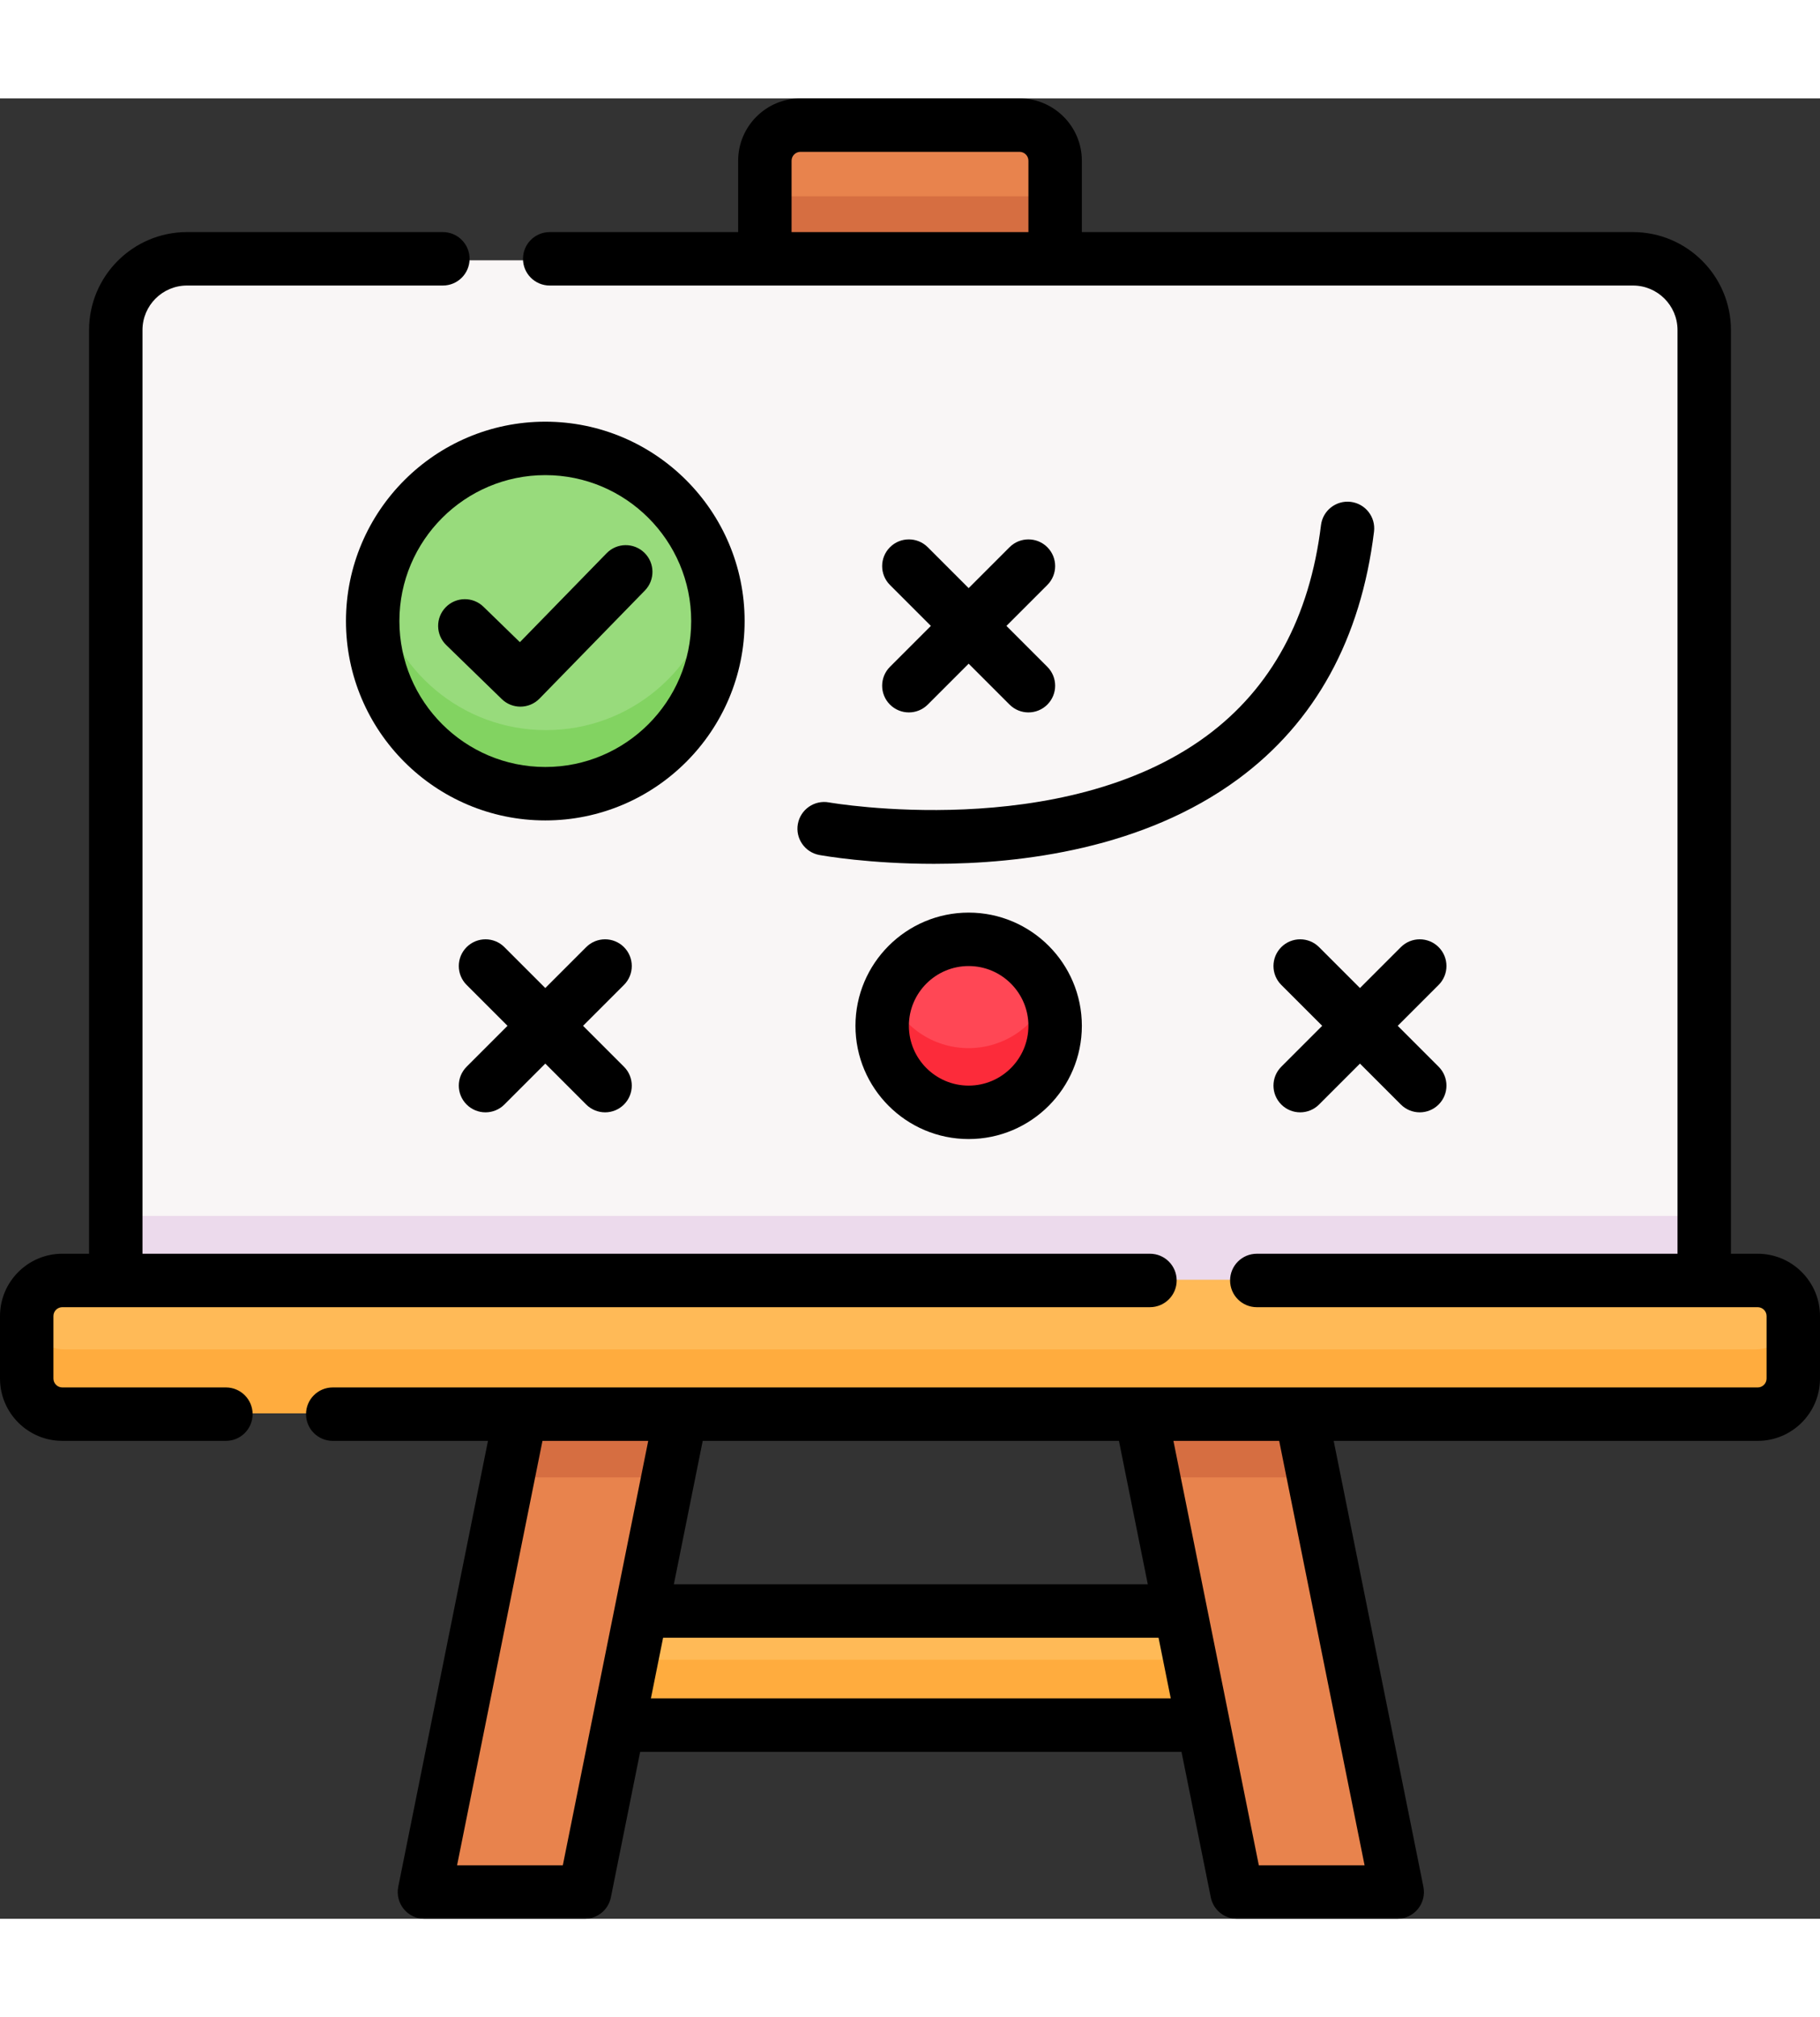 <svg id="Layer_1" enable-background="new 0 0 512 512" height="41" viewBox="0 0 512 512" width="37" xmlns="http://www.w3.org/2000/svg"><rect x="0" y="0" width="512" height="512" fill="#333333" stroke="none"/><g><g><path d="m478.995 332.313h-445.99v-266.785c0-11.046 8.954-20 20-20h405.989c11.046 0 20 8.954 20 20v266.785z" fill="#f9f6f6"/><path d="m33.005 314.313h445.989v18h-445.989z" fill="#ecdaec"/><path d="m494 332.313h-476c-5.523 0-10 4.477-10 10v17.528c0 5.523 4.477 10 10 10h476c5.523 0 10-4.477 10-10v-17.528c0-5.523-4.477-10-10-10z" fill="#ffba57"/><path d="m494 332.313h-476c-5.523 0-10 4.477-10 10v17.528c0 5.523 4.477 10 10 10h476c5.523 0 10-4.477 10-10v-17.528c0-5.523-4.477-10-10-10z" fill="#ffba57"/><path d="m494 351.841h-476c-5.443 0-9.862-4.352-9.988-9.764-.002.079-.012.156-.012.236v17.528c0 5.523 4.477 10 10 10h476c5.523 0 10-4.477 10-10v-17.528c0-.08-.01-.157-.012-.236-.126 5.413-4.545 9.764-9.988 9.764z" fill="#ffac3e"/><path d="m286.75 8h-61.5c-5.523 0-10 4.477-10 10v27.528h81.5v-27.528c0-5.523-4.477-10-10-10z" fill="#e8834d"/><path d="m215.25 27.528h81.5v18h-81.5z" fill="#d66e41"/><path d="m164.66 504h-44.992l27-134.159h44.992z" fill="#e8834d"/><path d="m143.045 387.841h44.992l3.623-18h-44.992z" fill="#d66e41"/><path d="m347.804 504h44.992l-27-134.159h-44.992z" fill="#e8834d"/><path d="m365.796 369.841h-44.992l3.622 18h44.992z" fill="#d66e41"/><path d="m180.542 425.097h151.38l6.45 32.032h-164.28z" fill="#ffba57"/><path d="m177.716 439.129-3.624 18h164.28l-3.625-18z" fill="#ffac3e"/><g><circle cx="153.601" cy="147.214" fill="#98db7c" r="48.465"/></g><path d="m153.601 177.678c-23.69 0-43.397-17.001-47.617-39.465-.548 2.918-.848 5.923-.848 9 0 26.767 21.698 48.465 48.465 48.465 26.766 0 48.465-21.698 48.465-48.465 0-3.077-.299-6.082-.848-9-4.22 22.464-23.927 39.465-47.617 39.465z" fill="#82d361"/><ellipse cx="272.469" cy="260.836" fill="#ff4755" rx="24.282" ry="24.281" transform="matrix(.16 -.987 .987 .16 -28.644 488.005)"/><path d="m272.469 267.118c-10.229 0-18.975-6.329-22.551-15.281-1.112 2.784-1.73 5.819-1.73 9 0 13.41 10.871 24.281 24.281 24.281s24.281-10.871 24.281-24.281c0-3.181-.618-6.216-1.73-9-3.576 8.952-12.322 15.281-22.551 15.281z" fill="#fc2b3a"/></g><g><path d="m494.466 324.948h-7.521v-259.792c0-15.193-12.361-27.554-27.554-27.554h-155.047v-20.068c0-9.668-7.866-17.534-17.534-17.534h-61.62c-9.668 0-17.534 7.866-17.534 17.534v20.068h-53.011c-4.151 0-7.515 3.364-7.515 7.515s3.364 7.515 7.515 7.515h304.747c6.906 0 12.525 5.618 12.525 12.525v259.792h-118.354c-4.151 0-7.515 3.364-7.515 7.515s3.364 7.515 7.515 7.515h140.903c1.382 0 2.505 1.123 2.505 2.505v17.563c0 1.382-1.123 2.505-2.505 2.505h-400.859c-4.151 0-7.515 3.364-7.515 7.515s3.364 7.515 7.515 7.515h43.67l-25.242 125.424c-.444 2.208.125 4.5 1.553 6.243 1.427 1.744 3.561 2.754 5.814 2.754h45.08c3.578 0 6.661-2.523 7.367-6.032l8.238-40.931h152.293l8.237 40.931c.707 3.509 3.789 6.032 7.367 6.032h45.08c2.253 0 4.388-1.011 5.814-2.754 1.428-1.743 1.997-4.034 1.553-6.243l-25.242-125.424h119.277c9.668 0 17.534-7.866 17.534-17.534v-17.563c0-9.671-7.866-17.537-17.534-17.537zm-271.781-307.414c0-1.382 1.123-2.505 2.505-2.505h61.62c1.382 0 2.505 1.123 2.505 2.505v20.068h-66.63zm92.093 360.045 8.118 40.335h-133.326l8.118-40.335zm-156.449 119.392h-29.749l24.028-119.391h29.75zm24.782-46.963 3.434-17.065h139.375l3.434 17.065zm200.774 46.963h-29.75l-24.028-119.391h29.75z"/><path d="m63.548 362.55h-46.014c-1.382 0-2.505-1.123-2.505-2.505v-17.563c0-1.382 1.123-2.505 2.505-2.505h305.97c4.151 0 7.515-3.364 7.515-7.515s-3.364-7.515-7.515-7.515h-283.421v-259.791c0-6.906 5.618-12.525 12.524-12.525h71.979c4.151 0 7.515-3.364 7.515-7.515s-3.364-7.515-7.515-7.515h-71.978c-15.193 0-27.554 12.361-27.554 27.554v259.792h-7.52c-9.668.001-17.534 7.867-17.534 17.535v17.563c0 9.668 7.866 17.534 17.534 17.534h46.014c4.151 0 7.515-3.364 7.515-7.515s-3.364-7.514-7.515-7.514z"/><path d="m181.28 127.788c-2.971-2.9-7.73-2.839-10.626.133l-24.399 25.019-10.247-9.964c-2.977-2.895-7.732-2.826-10.626.149-2.893 2.975-2.827 7.733.149 10.626l15.626 15.196c1.46 1.42 3.35 2.127 5.238 2.127 1.955 0 3.908-.758 5.381-2.268l29.638-30.391c2.897-2.973 2.837-7.73-.134-10.627z"/><path d="m209.475 147.001c0-30.92-25.155-56.074-56.074-56.074-30.92 0-56.074 25.155-56.074 56.074 0 30.92 25.155 56.074 56.074 56.074 30.92 0 56.074-25.154 56.074-56.074zm-56.074 41.045c-22.632 0-41.045-18.413-41.045-41.045s18.413-41.045 41.045-41.045 41.045 18.413 41.045 41.045-18.413 41.045-41.045 41.045z"/><path d="m175.533 238.713c-2.936-2.934-7.693-2.934-10.628 0l-11.504 11.504-11.504-11.504c-2.935-2.934-7.693-2.934-10.628 0-2.934 2.935-2.934 7.693 0 10.628l11.504 11.504-11.504 11.504c-2.934 2.935-2.934 7.693 0 10.628 1.468 1.467 3.391 2.201 5.314 2.201s3.846-.734 5.314-2.201l11.504-11.504 11.504 11.504c1.468 1.467 3.391 2.201 5.314 2.201s3.846-.734 5.314-2.201c2.934-2.935 2.934-7.693 0-10.628l-11.504-11.504 11.504-11.504c2.935-2.935 2.935-7.692 0-10.628z"/><path d="m404.716 238.713c-2.935-2.934-7.693-2.934-10.628 0l-11.504 11.504-11.504-11.504c-2.936-2.934-7.693-2.934-10.628 0-2.935 2.935-2.935 7.693 0 10.628l11.504 11.504-11.504 11.504c-2.935 2.935-2.935 7.693 0 10.628 1.468 1.467 3.391 2.201 5.314 2.201s3.846-.734 5.314-2.201l11.504-11.504 11.504 11.504c1.468 1.467 3.391 2.201 5.314 2.201s3.846-.734 5.314-2.201c2.935-2.935 2.935-7.693 0-10.628l-11.504-11.504 11.504-11.504c2.935-2.935 2.935-7.692 0-10.628z"/><path d="m250.369 170.496c1.468 1.467 3.391 2.201 5.314 2.201s3.846-.734 5.314-2.201l11.504-11.504 11.504 11.504c1.468 1.467 3.39 2.201 5.314 2.201 1.923 0 3.846-.734 5.314-2.201 2.934-2.935 2.934-7.693 0-10.628l-11.504-11.504 11.504-11.504c2.934-2.935 2.934-7.693 0-10.628-2.935-2.933-7.693-2.933-10.628 0l-11.504 11.504-11.504-11.504c-2.935-2.933-7.692-2.934-10.628 0-2.934 2.935-2.934 7.693 0 10.628l11.504 11.504-11.504 11.504c-2.935 2.935-2.935 7.693 0 10.628z"/><path d="m240.658 260.846c0 17.559 14.285 31.843 31.844 31.843s31.843-14.285 31.843-31.843-14.285-31.844-31.843-31.844-31.844 14.286-31.844 31.844zm48.657 0c0 9.271-7.543 16.814-16.814 16.814s-16.814-7.543-16.814-16.814 7.543-16.814 16.814-16.814 16.814 7.543 16.814 16.814z"/><path d="m224.455 204.064c-.74 4.084 1.971 7.994 6.055 8.734 1.228.222 14.197 2.485 32.237 2.485 24.722 0 58.967-4.252 85.55-23.833 21.674-15.966 34.539-39.382 38.239-69.599.505-4.119-2.427-7.868-6.546-8.372-4.108-.501-7.867 2.427-8.372 6.546-3.174 25.926-14.003 45.873-32.186 59.288-40.708 30.035-105.597 18.812-106.248 18.695-4.077-.733-7.989 1.973-8.729 6.056z"/></g></g></svg>